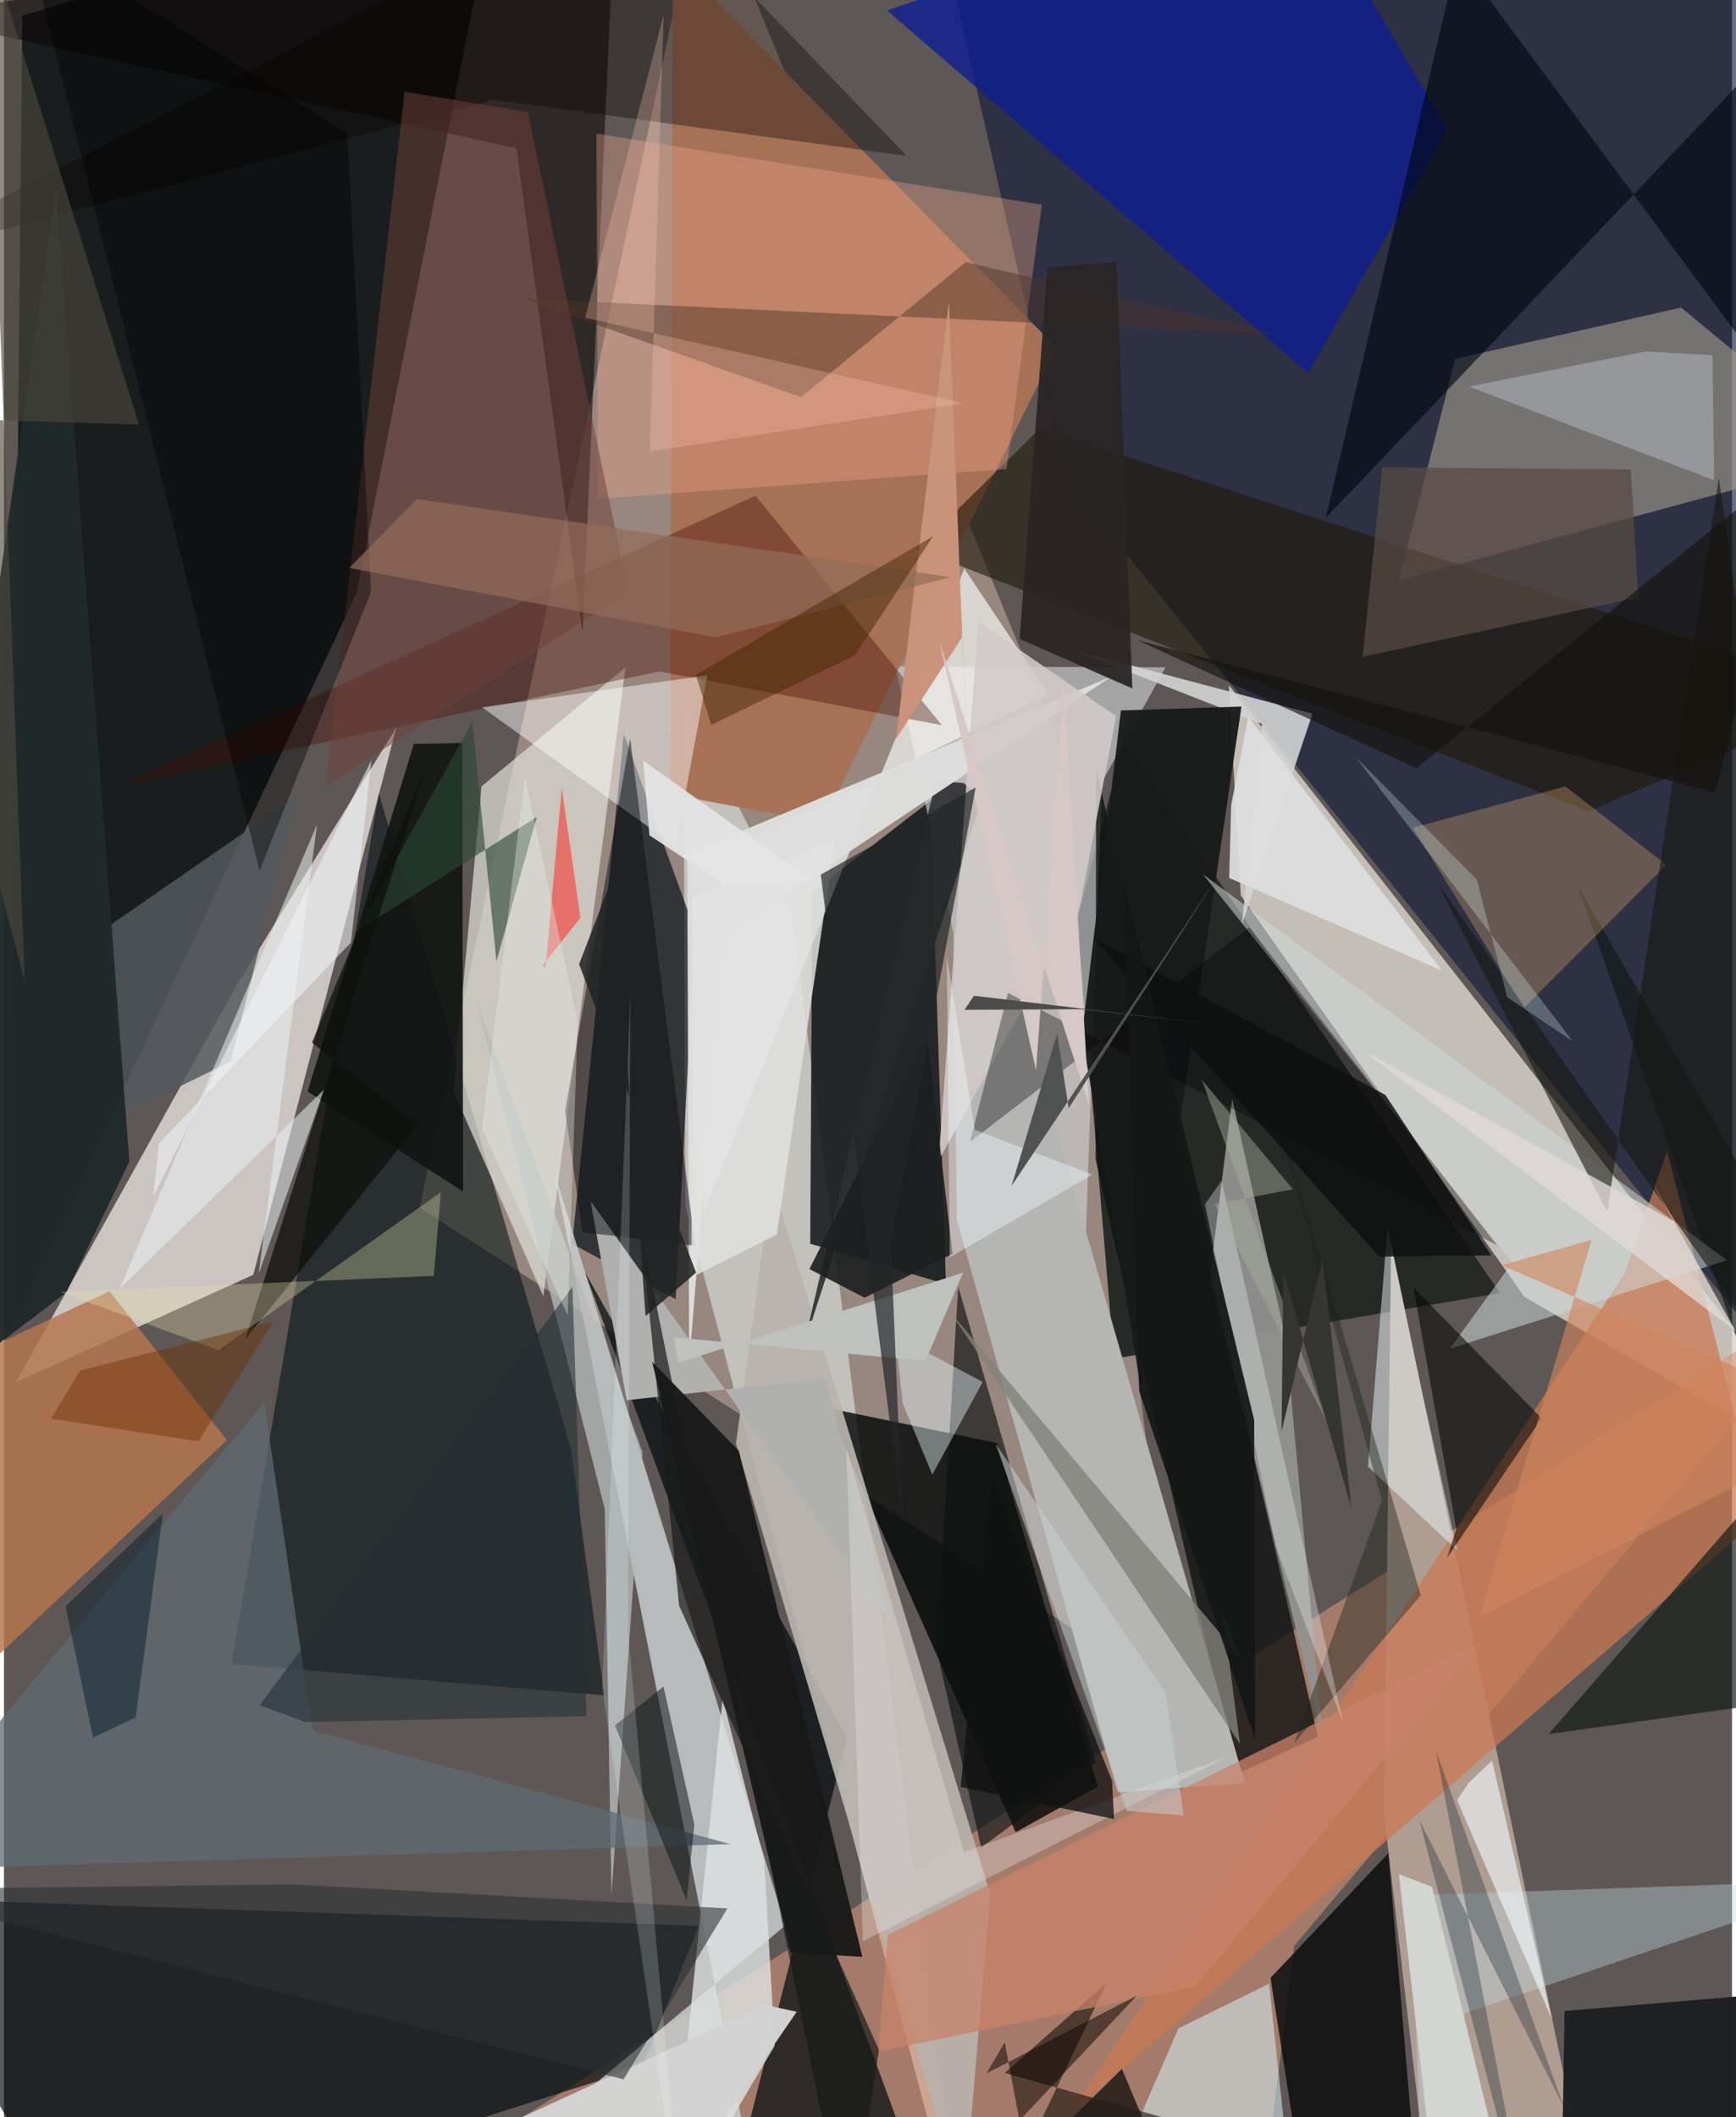 <svg xmlns="http://www.w3.org/2000/svg" width="228" height="278" viewBox="0 0 836 1024"><path fill="#5f5756" d="M0 0h836v1024H0z"/><path fill="#d8bfad" fill-opacity=".467" d="M338.297-62L201.052 584.087l366.834 236.57-56.798-458.947z"/><path fill="#080e0e" fill-opacity=".796" d="M2.527 644.118L8.868 7.596 239.711-62l-69.114 348.95z"/><path fill="#dad2ca" fill-opacity=".831" d="M898 720.78l-162.382-93.448-137.257-194.158-5.826-101.852z"/><path fill="#101839" fill-opacity=".624" d="M446.727-62l66.552 292.964 362.944 451.462-1.397-705.392z"/><path fill="#ece6e2" fill-opacity=".765" d="M112.67 476.434l77.166-124.53-69.245 264.703L5.795 668.535z"/><path fill="#cacac7" fill-opacity=".855" d="M463.13 1086l-81.843-644.094-52.612-105.178.988 246.54z"/><path fill="#171c1e" fill-opacity=".894" d="M391.02 431.443l57.189-44.184 7.495 233.827-65.653-19.543z"/><path fill="#d69679" fill-opacity=".584" d="M152.626 1086h453.556l17.994-144.825L898 615.657z"/><path fill="#000404" fill-opacity=".8" d="M529.197 864.124L480.48 697.918l-82.45-17.003 91.412 205.26z"/><path fill="#272927" fill-opacity=".988" d="M541.817 358.987l-22.685 85.793 17.889 212.366 186.707-31.728z"/><path fill="#030a0c" fill-opacity=".667" d="M-62 917.62L38.142 1086l270.679-86.386 27.313-68.145z"/><path fill="#000c13" fill-opacity=".671" d="M324.96 628.363l-50.087-26.698 25-246.622 34.359 94.886z"/><path fill="#c8cccc" fill-opacity=".851" d="M368.838 1086h-176.78l185.951-154.713-111.804-364.503z"/><path fill="#af9d92" fill-opacity=".992" d="M667.575 876.676L692.087 1086l66.14-65.072-87.17-419.46z"/><path fill="#011214" fill-opacity=".573" d="M110.149 804.765l71.181-421.114 92.934 316.81 16.157 119.528z"/><path fill="#010b0d" fill-opacity=".71" d="M407.816 840.341L345.507 1086h108.8L281.064 615.32z"/><path fill="#d3d5d7" fill-opacity=".608" d="M431.29 322.351l87.545 402.134 12.327-346.156 30.767-55.568z"/><path fill="#a09a8f" fill-opacity=".624" d="M702.096 173.574L674.72 280.758 898 220.307l-86.63-71.547z"/><path fill="#dddbd4" fill-opacity=".729" d="M217.43 527.753l13.6-147.402 69.674-57.619-39.767 304.21z"/><path fill="#a77156" fill-opacity=".992" d="M509.101 168.034L323.535-20.66l-1.177 404.823 73.793 13.782z"/><path fill="#111212" fill-opacity=".8" d="M596.07 858.176l-67.985-297.49.286-189.095 107.238 468.42z"/><path fill="#b5b6b3" d="M460.996 590.025l-2.678-220.362 142.02 492.812-61.519 4.419z"/><path fill="#92938f" fill-opacity=".941" d="M583.456 616.386l10.733-85.058 25.952 116.58 17.994 194.056z"/><path fill="#0f1e90" fill-opacity=".796" d="M698.244 62.804l-67.426 117.609L427.138 5.035 625.495-62z"/><path fill="#fafbf9" fill-opacity=".655" d="M332.672 419.713l5.988 166.297 125.918-311.017 40.698 60.878z"/><path fill="#c97951" fill-opacity=".729" d="M804.59 556.773l45.39 176.97-334.341 288.995 268.364-406.713z"/><path fill="#b9b2ad" fill-opacity=".925" d="M354.129 698.132L371.51 571.11l105.63 344.795-12.857 152.087z"/><path fill="#0b0e0d" fill-opacity=".847" d="M627.509 1051.77l-14.787-95.152 57.009-60.265L685.993 1086z"/><path fill="#1f1809" fill-opacity=".6" d="M766.615 392.34l-324.7-126.73 59.268-58.39L898 336.129z"/><path fill="#0c0506" fill-opacity=".569" d="M295.377-43.71l-340.58 51.4 293.154 64.003 31.93 233.827z"/><path fill="#b5764f" fill-opacity=".831" d="M51.05 624.526l56.806 72.005L-62 856.34l31.789-193.65z"/><path fill="#450c00" fill-opacity=".376" d="M55.725 379.928l261.3-55.165 136.697 25.984-90.087-111.012z"/><path fill="#121413" fill-opacity=".914" d="M146.882 527.892l75.222 48.432-.39-216.964-23.444.45z"/><path fill="#b0b1af" d="M301.26 677.216l-17.52-96.385 145.073 203.272-31.785-117.22z"/><path fill="#dee1e1" fill-opacity=".808" d="M321.522 1076.388l26.145-255.03 20.177 79.007 5.02 89.06z"/><path fill="#2d3032" fill-opacity=".91" d="M473.182 386.483l-8.88-7.736-13.505-1.044-63.908 273.186z"/><path fill="#d2d3d3" fill-opacity=".898" d="M633.022 345.194l-34.106 101.979 9.654-97.05-92.16-36.023z"/><path fill="#000713" fill-opacity=".627" d="M866.175 199.159L898-21.125 639.46 250.498l63.8-271.452z"/><path fill="#1f2123" fill-opacity=".996" d="M898 960.64l-143.02 12-1.275 76.83 131.386 23.94z"/><path fill="#fff" fill-opacity=".459" d="M231.262 342.09l93.682 67.367 15.31-82.862-147.907 21.062z"/><path fill="#f1a889" fill-opacity=".353" d="M287.342 241.225l-.693-176.559 215.454 34.367-17.099 127.858z"/><path fill="#181a1a" fill-opacity=".957" d="M549.905 670.255l48.777-328.517-58.333 1.895-18.807 156.682z"/><path fill="#111816" fill-opacity=".671" d="M898 665.655l-136.641-237.26L898 817.673l-150.76 21.026z"/><path fill="#d6f2f5" fill-opacity=".549" d="M568.214 981.037l-34.432 79.202 85.652-31.426-7.402-69.347z"/><path fill="#e9b473" fill-opacity=".306" d="M681.629 400.35l73.777-19.964 48.842 37.976-68.891 69.106z"/><path fill="#171817" fill-opacity=".957" d="M380.716 944.376l-67.134-285.752 41.937 43.14 59.774 244.73z"/><path fill="#070300" fill-opacity=".365" d="M237.044 48.257l-299.044 79L304.882-62 436.694 75.426z"/><path fill="#dddedd" fill-opacity=".976" d="M331.51 659.008l16.894-206.553 187.321-125.221-205.164 85.703z"/><path fill="#cfd8d9" fill-opacity=".537" d="M580.038 422.873l253.457 186.65-134.078 42.801 30.357-41.708z"/><path fill="#545a5e" fill-opacity=".839" d="M142.234 384.588l-92.272 63.83 8.581 90.065 51.128-25.096z"/><path fill="#b6bbbb" fill-opacity=".78" d="M293.891 916.79l14.995-214.454-80.102-217.097 61.874 244.673z"/><path fill="#110a05" fill-opacity=".573" d="M484.12 1002.612l49.37-43.636-45.966 96.44 91.007-26.266z"/><path fill="#edfbfe" fill-opacity=".475" d="M685.983 672.86l-16.65-78.999-9.45 115.504 43.122 40.399z"/><path fill="#d2cac9" fill-opacity=".882" d="M471.406 300.637l66.643 45.72-17.327 91.036-68.604 123.916z"/><path fill="#c2dde7" fill-opacity=".373" d="M686.521 1086l20.28-112.36L898 909.206l-216.854 7.48z"/><path fill="#161912" fill-opacity=".596" d="M775.616 586.145l-82.093-158.933L898 717.406l-68.373-486.104z"/><path fill="#5f6b73" fill-opacity=".733" d="M149.342 837.002l202.236 54.957L-62 904.72l187.912-226.366z"/><path fill="#0c1114" fill-opacity=".51" d="M302.923 357.084l-31.464 180.12 8.442 58.743 54.471 6.589z"/><path fill="#020603" fill-opacity=".561" d="M743.835 685.957l-45.75 67.635 4.507-13.977-20.744-116.955z"/><path fill="#4c3428" fill-opacity=".459" d="M251.266 144.453l134.3 47.629 79.682-65.27 150.503 34.875z"/><path fill="#000003" fill-opacity=".349" d="M722.242 602.211L485.71 480.226l-18.382 72.068 135.11-103.844z"/><path fill="#574943" fill-opacity=".737" d="M790.64 288.928l-133.372 28.738 9.499-91.611 120.218.987z"/><path fill="#0e1212" fill-opacity=".651" d="M528.289 852.573l-55.583 41.042-21.506-95.87 10.435-175.506z"/><path fill="#0f181a" fill-opacity=".529" d="M334.003 882.519l-3.77 36.599L295.6 834.53l23.458-18.837z"/><path fill="#212a2a" fill-opacity=".965" d="M60.666 561.756l-30.549 63.382L-62 695.224 25.196 91.72z"/><path fill="#eaeef0" fill-opacity=".557" d="M154.881 526.944L55.858 623.55l95.576-224.689L123.22 616.05z"/><path fill="#6e4039" fill-opacity=".518" d="M302.117 286.468L253.445 54.163 193.8 44.368 155.556 380.26z"/><path fill="#e7fbfd" fill-opacity=".427" d="M431.206 646.042l42.299 22.337-24.4 44.816-14.246-34.253z"/><path fill="#d7dee7" fill-opacity=".337" d="M827.318 232.285L708.71 186.972l85.528-16.984 32.332 1.851z"/><path fill="#1c1e1f" fill-opacity=".91" d="M416.33 627.656L389.66 613.8l56.854-113.018 12.408 105.633z"/><path fill="#c8826a" fill-opacity=".753" d="M576.294 960.842L714.811 793.77 427.543 935.801l-4.486 56.421z"/><path fill="#dedfe0" fill-opacity=".929" d="M592.74 424.64l102.939 44.8-93.708-122.78-8.285 42.826z"/><path fill="#2a2525" fill-opacity=".941" d="M491.318 308.98l13.557-179.703 33.29-2.417 7.723 206.135z"/><path fill="#0f232f" fill-opacity=".325" d="M754.8 1019.465l-62.01-172.47L738.937 1086l-54.241-205.753z"/><path fill="#294634" fill-opacity=".616" d="M226.574 349.067l11.685 115.884 19.47-69.753-87.22 55.274z"/><path fill="#0e0f0c" fill-opacity=".745" d="M148.983 504.311l50.99 39.982-83.137 103.287 87.48-277.396z"/><path fill="#1c251a" fill-opacity=".427" d="M624.135 843.062l61.295-71.467-91.144-307.417 72.371 261.728z"/><path fill-opacity=".396" d="M123.656 421.095L10.366-32.965l155.801 97.676 11.441 221.504z"/><path fill="#e6e2ae" fill-opacity=".329" d="M207.959 617.097l-180.733 7.747 76.521 28.112 107.61-76.327z"/><path fill="#bec1be" fill-opacity=".996" d="M445.79 658.27l18.166-42.67-137.901 43.519-1.872-12.303z"/><path fill="#4c493e" fill-opacity=".624" d="M-8.969-32.227l19.03 506.799L-62 201.345l127.342 4.029z"/><path fill="#808179" fill-opacity=".796" d="M589.589 779.264l8.359 64.279-140.215-209.039L598.16 801.701z"/><path fill="#ff2925" fill-opacity=".537" d="M262.02 467.757l7.84-86.503 9.03 62.608-18.497 23.298z"/><path fill="#ca937a" fill-opacity=".988" d="M431.579 357.356l25.555-211.486 9.634 241.188-3.085-79.07z"/><path fill="#f1fafd" fill-opacity=".612" d="M719.904 851.573l28.99 125.19L703 870.654l5.577-8.368z"/><path fill="#e1e2e1" fill-opacity=".839" d="M332.558 617.837l41.346-20.755 28.052-190.44-69 27.516z"/><path fill="#916c58" fill-opacity=".702" d="M199.656 241.315l258.331 37.828-113.714 29.168-177.187-33.62z"/><path fill="#422602" fill-opacity=".478" d="M411.653 317.03l-69.478 33.57-7.452-24.226 114.763-67.012z"/><path fill="#171a19" fill-opacity=".698" d="M308.054 594.172L408.391 1086l14.931-94.505-96.665-214.842z"/><path fill="#e0dad6" fill-opacity=".792" d="M657.869 508.43l150.544 82.601-12.756-21.963 42.04 74.688z"/><path fill="#031b26" fill-opacity=".475" d="M29.8 776.857l13.281 63.568 20.617-9.762 13.195-98.716z"/><path fill="#d2d5d2" fill-opacity=".996" d="M690.893 912.615l-16.094-6.144L695.266 1086l30.965-29.61z"/><path fill="#eaedef" fill-opacity=".349" d="M615.343 748.397l-34.331-165.963 8.04-11.333 58.807 262.144z"/><path fill="#100804" fill-opacity=".537" d="M548.165 965.127l-72.855 37.714 8.834-14.973 7.128 37.752z"/><path fill="#ebe9e7" fill-opacity=".333" d="M464.443 895.792l-56.937-195.588 8.012 238.693 176.98-89.5z"/><path fill="#212e35" fill-opacity=".569" d="M145.734 832.903l-22.093-8.117 151.37-202.413 6.81 207.647z"/><path fill="#fdc6b4" fill-opacity=".286" d="M319.154 7.101l-37.998 146.582 183.27 41.327-151.978 23.385z"/><path fill="#f1fafe" fill-opacity=".404" d="M457.563 608.108l-1.455-145.583 13.591 83.934 56.828 21.666z"/><path fill="#d2d2d2" fill-opacity=".992" d="M348.655 1023.778l34.849-50.73-15.08-3.31L115.974 1086z"/><path fill="#d5c8c6" d="M499.3 517.735l-46.685-207.374 72.348 224.436-12.23-203.456z"/><path fill="#222628" fill-opacity=".694" d="M395.157 423.025l74.927-42.161-41.052 220.23 5.768 136.524z"/><path fill="#c9d0d2" fill-opacity=".514" d="M561.904 818.888l-82.279-120.786 63.585 177.823 27.53 2.123z"/><path fill="#2c3134" fill-opacity=".592" d="M139.413 911.344L349.99 923.01l-50.226 82.709L-62 913.857z"/><path fill="#14120d" fill-opacity=".639" d="M683.315 371.49L548.07 309.536l279.755 73.74 41.443-161.923z"/><path fill="#0e100f" fill-opacity=".839" d="M719.489 607.197l-54.265.539-138.296-154.179 141.39 76.047z"/><path fill="#eff2f6" fill-opacity=".573" d="M72.285 578.527l105.503-210.943-9.91 88.257-92.893 97.134z"/><path fill="#efffff" fill-opacity=".184" d="M301.933 789.573L328.918 1086 289.44 816.174l13.625-335.878z"/><path fill="#151717" fill-opacity=".925" d="M549.203 672.734l-7.68-246.618 63.29 260.697.47 154.406z"/><path fill="#6b3000" fill-opacity=".439" d="M22.803 686.155l14.068-23.239 93.548-23.835-36.378 58.037z"/><path fill="#4f5150" fill-opacity=".984" d="M587.999 422.687L515.07 536.02l-5.537-36.155-22.061 73.716z"/><path fill="#e7ece5" fill-opacity=".373" d="M231.272 545.774l41.425 90.444 4.856-142.077-25.525-118.173z"/><path fill="#101111" fill-opacity=".769" d="M536.092 861.326l-58.27-145.746-14.985 148.696 74.204 15.545z"/><path fill="#dbf8f1" fill-opacity=".275" d="M758.912 503.63l-31.703-21.33-14.684-56.904-58.56-59.206z"/><path fill="#202323" fill-opacity=".855" d="M294.917 422.977l-16.686 43.367 56.606 149.185-24.443 21.035z"/><path fill="#4b4c4b" d="M469.264 481.614l-4.56 6.806 56.004-.3 62.369 7.057z"/><path fill="#a8ac9c" fill-opacity=".459" d="M585.743 582.377l54.088 105.012-60.368-165.249 44.092 53.075z"/><path fill="#e5e6e5" fill-opacity=".918" d="M312.258 404l-3.015-36.078 81.411 57.87-42.41 2.08z"/><path fill="#d0865e" fill-opacity=".624" d="M898 687.577l-184.286 94.688 54.344-182.585-43.385 12.243z"/><path fill="#211c17" fill-opacity=".859" d="M529.353 1086l-33.957-40.5 45.426-44.879L576.808 1086z"/><path fill="#353531" d="M651.92 729.622l-14.056-120.8-19.784 83.428.856-77.432z"/></svg>